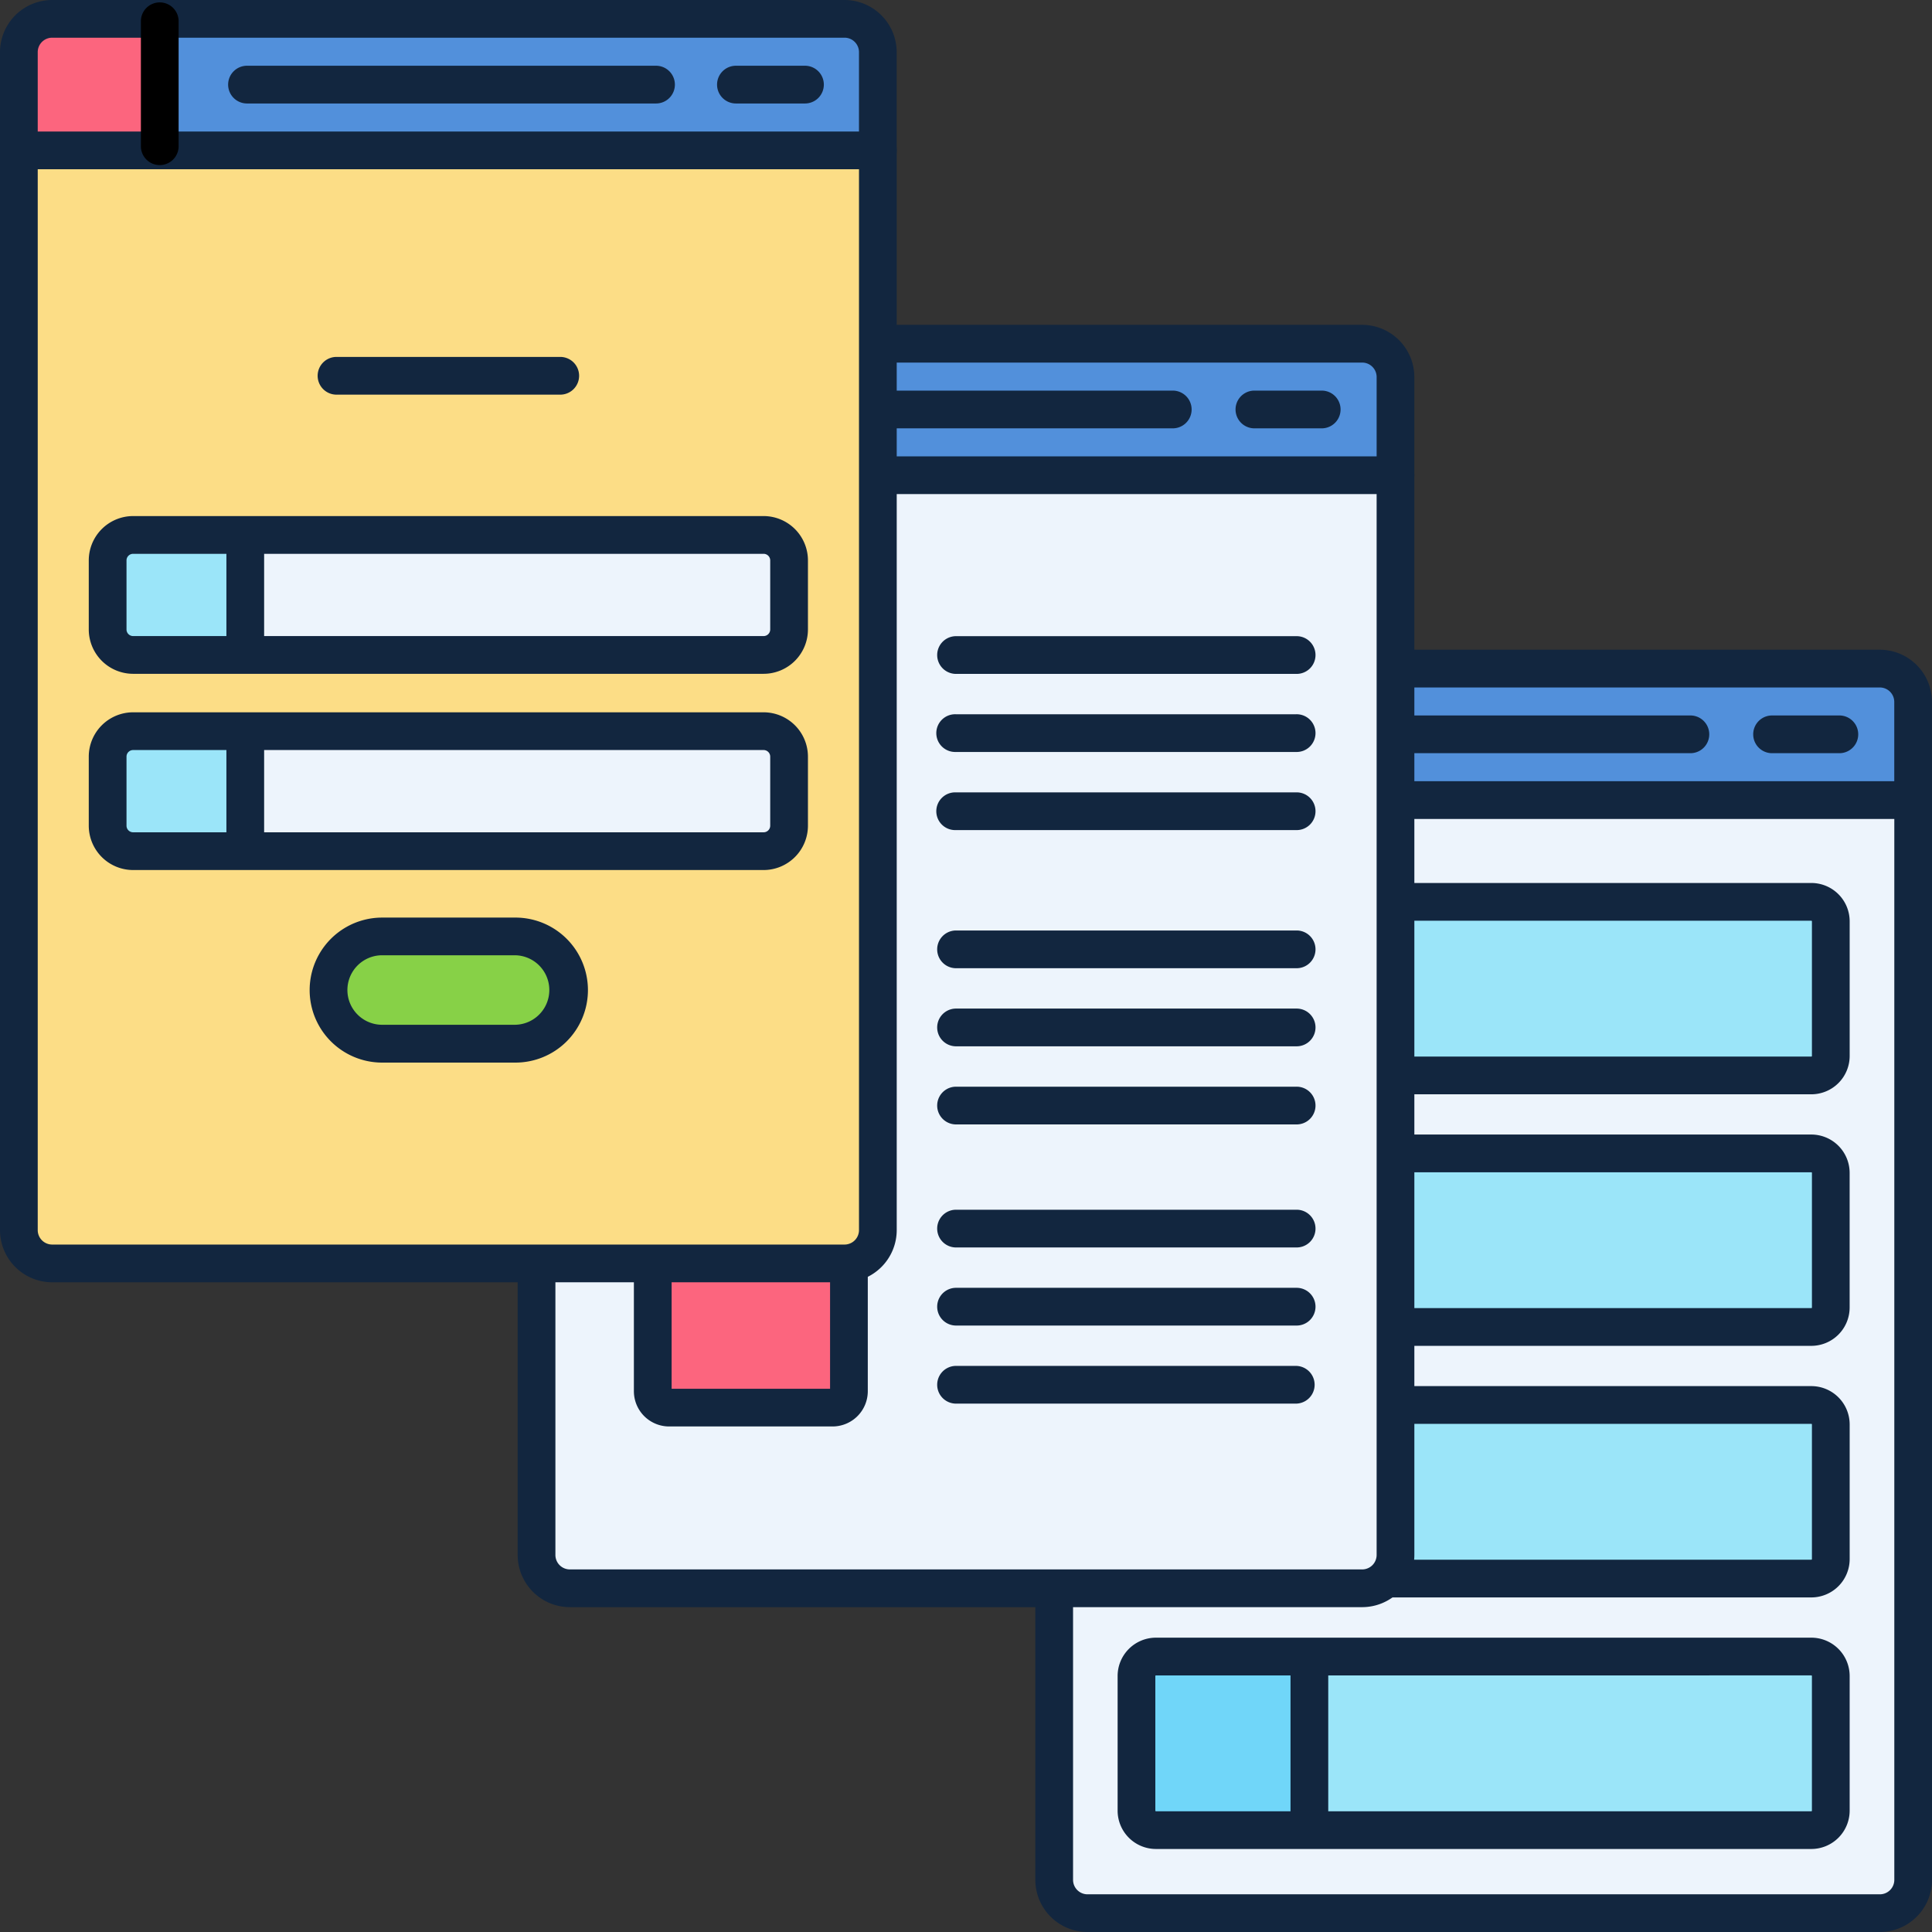 <svg xmlns="http://www.w3.org/2000/svg" xmlns:xlink="http://www.w3.org/1999/xlink" width="189" height="189" viewBox="0 0 189 189">
  <rect x="0" y="0" width="189" height="189" fill="#333333" stroke="none"/>
  <defs>
    <clipPath id="clip-path">
      <rect id="Rectángulo_12146" data-name="Rectángulo 12146" width="189" height="189" transform="translate(311 993)" fill="#fff" stroke="#707070" stroke-width="1"/>
    </clipPath>
  </defs>
  <g id="Enmascarar_grupo_51" data-name="Enmascarar grupo 51" transform="translate(-311 -993)" clip-path="url(#clip-path)">
    <g id="Layer_46" transform="translate(311 993)">
      <g id="Grupo_91222" data-name="Grupo 91222">
        <g id="Grupo_91109" data-name="Grupo 91109" transform="translate(103.122 78.269)">
          <g id="Grupo_91108" data-name="Grupo 91108">
            <path id="Trazado_103680" data-name="Trazado 103680" d="M114.691,61.7v73.847a3.259,3.259,0,0,1-3.259,3.259H81.3v28.521a3.259,3.259,0,0,0,3.259,3.259h77.514a3.259,3.259,0,0,0,3.259-3.259V61.7Z" transform="translate(-81.298 -61.704)" fill="#edf4fc"/>
          </g>
        </g>
        <g id="Grupo_91111" data-name="Grupo 91111" transform="translate(136.516 65.404)">
          <g id="Grupo_91110" data-name="Grupo 91110">
            <path id="Trazado_103681" data-name="Trazado 103681" d="M155,51.562H107.624V64.427h50.638V54.821A3.259,3.259,0,0,0,155,51.562Z" transform="translate(-107.624 -51.562)" fill="#5290db"/>
          </g>
        </g>
        <g id="Grupo_91113" data-name="Grupo 91113" transform="translate(111.178 162.053)">
          <g id="Grupo_91112" data-name="Grupo 91112">
            <path id="Trazado_103682" data-name="Trazado 103682" d="M153.667,127.756H89.551a1.9,1.9,0,0,0-1.9,1.9v13.174a1.9,1.9,0,0,0,1.9,1.9h64.115a1.9,1.9,0,0,0,1.9-1.9V129.659A1.9,1.9,0,0,0,153.667,127.756Z" transform="translate(-87.648 -127.756)" fill="#9be5f9"/>
          </g>
        </g>
        <g id="Grupo_91115" data-name="Grupo 91115" transform="translate(135.558 137.444)">
          <g id="Grupo_91114" data-name="Grupo 91114">
            <path id="Trazado_103683" data-name="Trazado 103683" d="M148.507,108.355h-40.68v14.673a3.246,3.246,0,0,1-.958,2.307h41.638a1.9,1.9,0,0,0,1.9-1.9V110.258A1.9,1.9,0,0,0,148.507,108.355Z" transform="translate(-106.869 -108.355)" fill="#9be5f9"/>
          </g>
        </g>
        <g id="Grupo_91117" data-name="Grupo 91117" transform="translate(136.516 112.834)">
          <g id="Grupo_91116" data-name="Grupo 91116">
            <path id="Trazado_103684" data-name="Trazado 103684" d="M148.3,88.954h-40.68v16.98H148.3a1.9,1.9,0,0,0,1.9-1.9V90.857A1.9,1.9,0,0,0,148.3,88.954Z" transform="translate(-107.624 -88.954)" fill="#9be5f9"/>
          </g>
        </g>
        <g id="Grupo_91119" data-name="Grupo 91119" transform="translate(136.516 88.225)">
          <g id="Grupo_91118" data-name="Grupo 91118">
            <path id="Trazado_103685" data-name="Trazado 103685" d="M148.3,69.553h-40.68v16.98H148.3a1.9,1.9,0,0,0,1.9-1.9V71.456a1.9,1.9,0,0,0-1.9-1.9Z" transform="translate(-107.624 -69.553)" fill="#9be5f9"/>
          </g>
        </g>
        <g id="Grupo_91121" data-name="Grupo 91121" transform="translate(52.484 46.49)">
          <g id="Grupo_91120" data-name="Grupo 91120">
            <path id="Trazado_103686" data-name="Trazado 103686" d="M74.77,36.651V110.5a3.259,3.259,0,0,1-3.259,3.259H41.376v28.521a3.259,3.259,0,0,0,3.259,3.259h77.514a3.259,3.259,0,0,0,3.259-3.259V36.651Z" transform="translate(-41.376 -36.651)" fill="#edf4fc"/>
          </g>
        </g>
        <g id="Grupo_91123" data-name="Grupo 91123" transform="translate(111.177 162.053)">
          <g id="Grupo_91122" data-name="Grupo 91122">
            <path id="Trazado_103687" data-name="Trazado 103687" d="M104.562,127.756H89.551a1.9,1.9,0,0,0-1.9,1.9v13.174a1.9,1.9,0,0,0,1.9,1.9h15.011Z" transform="translate(-87.648 -127.756)" fill="#70d6f9"/>
          </g>
        </g>
        <g id="Grupo_91125" data-name="Grupo 91125" transform="translate(1.846 14.71)">
          <g id="Grupo_91124" data-name="Grupo 91124">
            <path id="Trazado_103688" data-name="Trazado 103688" d="M1.455,11.6V117.224a3.259,3.259,0,0,0,3.259,3.259H82.228a3.259,3.259,0,0,0,3.259-3.259V11.6Z" transform="translate(-1.455 -11.597)" fill="#fcdd86"/>
          </g>
        </g>
        <g id="Grupo_91127" data-name="Grupo 91127" transform="translate(85.878 33.625)">
          <g id="Grupo_91126" data-name="Grupo 91126">
            <path id="Trazado_103689" data-name="Trazado 103689" d="M115.082,26.509H67.7V39.373h50.638V29.767a3.259,3.259,0,0,0-3.259-3.259Z" transform="translate(-67.703 -26.509)" fill="#5290db"/>
          </g>
        </g>
        <g id="Grupo_91129" data-name="Grupo 91129" transform="translate(63.861 123.551)">
          <g id="Grupo_91128" data-name="Grupo 91128">
            <path id="Trazado_103690" data-name="Trazado 103690" d="M51.946,111.554H67.94a1.6,1.6,0,0,0,1.6-1.6V97.4a3.176,3.176,0,0,1-.438.044H50.346v12.506a1.6,1.6,0,0,0,1.6,1.6Z" transform="translate(-50.346 -97.403)" fill="#fc657e"/>
          </g>
        </g>
        <g id="Grupo_91131" data-name="Grupo 91131" transform="translate(10.53 52.332)">
          <g id="Grupo_91130" data-name="Grupo 91130">
            <path id="Trazado_103691" data-name="Trazado 103691" d="M10.792,52.995H72.474A2.491,2.491,0,0,0,74.965,50.5V43.748a2.491,2.491,0,0,0-2.491-2.491H10.792A2.491,2.491,0,0,0,8.3,43.748V50.5a2.491,2.491,0,0,0,2.491,2.491Z" transform="translate(-8.302 -41.257)" fill="#edf4fc"/>
          </g>
        </g>
        <g id="Grupo_91133" data-name="Grupo 91133" transform="translate(10.53 71.528)">
          <g id="Grupo_91132" data-name="Grupo 91132">
            <path id="Trazado_103692" data-name="Trazado 103692" d="M72.474,56.39H10.792A2.491,2.491,0,0,0,8.3,58.88v6.756a2.491,2.491,0,0,0,2.491,2.491H72.474a2.491,2.491,0,0,0,2.491-2.491V58.88A2.491,2.491,0,0,0,72.474,56.39Z" transform="translate(-8.302 -56.39)" fill="#edf4fc"/>
          </g>
        </g>
        <g id="Grupo_91135" data-name="Grupo 91135" transform="translate(32.138 91.609)">
          <g id="Grupo_91134" data-name="Grupo 91134">
            <path id="Trazado_103693" data-name="Trazado 103693" d="M43.537,72.221H30.583a5.247,5.247,0,1,0,0,10.494H43.537a5.247,5.247,0,1,0,0-10.494Z" transform="translate(-25.336 -72.221)" fill="#87d147"/>
          </g>
        </g>
        <g id="Grupo_91137" data-name="Grupo 91137" transform="translate(10.53 71.528)">
          <g id="Grupo_91136" data-name="Grupo 91136">
            <path id="Trazado_103694" data-name="Trazado 103694" d="M21.766,56.39H10.792A2.491,2.491,0,0,0,8.3,58.88v6.756a2.491,2.491,0,0,0,2.491,2.491H21.766Z" transform="translate(-8.302 -56.39)" fill="#9be5f9"/>
          </g>
        </g>
        <g id="Grupo_91139" data-name="Grupo 91139" transform="translate(10.53 52.332)">
          <g id="Grupo_91138" data-name="Grupo 91138">
            <path id="Trazado_103695" data-name="Trazado 103695" d="M21.766,41.257H10.792A2.491,2.491,0,0,0,8.3,43.748V50.5a2.491,2.491,0,0,0,2.491,2.491H21.766Z" transform="translate(-8.302 -41.257)" fill="#9be5f9"/>
          </g>
        </g>
        <g id="Grupo_91141" data-name="Grupo 91141" transform="translate(1.846 1.846)">
          <g id="Grupo_91140" data-name="Grupo 91140">
            <path id="Trazado_103696" data-name="Trazado 103696" d="M82.228,1.455H4.714A3.259,3.259,0,0,0,1.455,4.714V14.32H85.487V4.714a3.259,3.259,0,0,0-3.259-3.259Z" transform="translate(-1.455 -1.455)" fill="#5290db"/>
          </g>
        </g>
        <g id="Grupo_91143" data-name="Grupo 91143" transform="translate(1.846 1.846)">
          <g id="Grupo_91142" data-name="Grupo 91142">
            <path id="Trazado_103697" data-name="Trazado 103697" d="M15.239,1.455H4.714A3.259,3.259,0,0,0,1.455,4.714V14.32H15.239Z" transform="translate(-1.455 -1.455)" fill="#fc657e"/>
          </g>
        </g>
        <g id="Grupo_91155" data-name="Grupo 91155" transform="translate(101.277 76.423)">
          <g id="Grupo_91154" data-name="Grupo 91154">
            <path id="Trazado_103701" data-name="Trazado 103701" d="M162.461,172.826H84.947a5.11,5.11,0,0,1-5.1-5.1v-28a1.846,1.846,0,0,1,3.691,0v28a1.415,1.415,0,0,0,1.413,1.413h77.514a1.415,1.415,0,0,0,1.413-1.413V62.095a1.846,1.846,0,1,1,3.691,0V167.721A5.111,5.111,0,0,1,162.461,172.826Z" transform="translate(-79.842 -60.249)" fill="#12263f"/>
          </g>
        </g>
        <g id="Grupo_91157" data-name="Grupo 91157" transform="translate(22.36 6.432)">
          <g id="Grupo_91156" data-name="Grupo 91156">
            <path id="Trazado_103702" data-name="Trazado 103702" d="M59.4,8.762H19.473a1.846,1.846,0,1,1,0-3.691H59.4a1.846,1.846,0,1,1,0,3.691Z" transform="translate(-17.627 -5.071)" fill="#12263f"/>
          </g>
        </g>
        <g id="Grupo_91159" data-name="Grupo 91159" transform="translate(70.19 6.432)">
          <g id="Grupo_91158" data-name="Grupo 91158">
            <path id="Trazado_103703" data-name="Trazado 103703" d="M63.849,8.762H57.181a1.846,1.846,0,1,1,0-3.691h6.668a1.846,1.846,0,1,1,0,3.691Z" transform="translate(-55.335 -5.071)" fill="#12263f"/>
          </g>
        </g>
        <g id="Grupo_91161" data-name="Grupo 91161" transform="translate(84.81 38.211)">
          <g id="Grupo_91160" data-name="Grupo 91160">
            <path id="Trazado_103704" data-name="Trazado 103704" d="M96.82,33.816H68.707a1.846,1.846,0,0,1,0-3.691H96.82a1.846,1.846,0,0,1,0,3.691Z" transform="translate(-66.861 -30.124)" fill="#12263f"/>
          </g>
        </g>
        <g id="Grupo_91163" data-name="Grupo 91163" transform="translate(120.828 38.211)">
          <g id="Grupo_91162" data-name="Grupo 91162">
            <path id="Trazado_103705" data-name="Trazado 103705" d="M103.77,33.816H97.1a1.846,1.846,0,0,1,0-3.691h6.668a1.846,1.846,0,0,1,0,3.691Z" transform="translate(-95.256 -30.124)" fill="#12263f"/>
          </g>
        </g>
        <g id="Grupo_91165" data-name="Grupo 91165" transform="translate(135.449 69.991)">
          <g id="Grupo_91164" data-name="Grupo 91164">
            <path id="Trazado_103706" data-name="Trazado 103706" d="M136.74,58.869H108.628a1.846,1.846,0,0,1,0-3.691H136.74a1.846,1.846,0,0,1,0,3.691Z" transform="translate(-106.782 -55.178)" fill="#12263f"/>
          </g>
        </g>
        <g id="Grupo_91167" data-name="Grupo 91167" transform="translate(171.466 69.991)">
          <g id="Grupo_91166" data-name="Grupo 91166">
            <path id="Trazado_103707" data-name="Trazado 103707" d="M143.691,58.869h-6.668a1.846,1.846,0,0,1,0-3.691h6.668a1.846,1.846,0,0,1,0,3.691Z" transform="translate(-135.177 -55.178)" fill="#12263f"/>
          </g>
        </g>
        <g id="Grupo_91169" data-name="Grupo 91169" transform="translate(91.638 62.233)">
          <g id="Grupo_91168" data-name="Grupo 91168">
            <path id="Trazado_103708" data-name="Trazado 103708" d="M107.407,52.754H74.089a1.846,1.846,0,0,1,0-3.691h33.318a1.846,1.846,0,1,1,0,3.691Z" transform="translate(-72.243 -49.062)" fill="#12263f"/>
          </g>
        </g>
        <g id="Grupo_91171" data-name="Grupo 91171" transform="translate(91.638 69.872)">
          <g id="Grupo_91170" data-name="Grupo 91170">
            <path id="Trazado_103709" data-name="Trazado 103709" d="M107.407,58.776H74.089a1.846,1.846,0,1,1,0-3.691h33.318a1.846,1.846,0,1,1,0,3.691Z" transform="translate(-72.243 -55.085)" fill="#12263f"/>
          </g>
        </g>
        <g id="Grupo_91173" data-name="Grupo 91173" transform="translate(91.638 77.511)">
          <g id="Grupo_91172" data-name="Grupo 91172">
            <path id="Trazado_103710" data-name="Trazado 103710" d="M107.407,64.8H74.089a1.846,1.846,0,1,1,0-3.691h33.318a1.846,1.846,0,1,1,0,3.691Z" transform="translate(-72.243 -61.106)" fill="#12263f"/>
          </g>
        </g>
        <g id="Grupo_91175" data-name="Grupo 91175" transform="translate(91.638 91.026)">
          <g id="Grupo_91174" data-name="Grupo 91174">
            <path id="Trazado_103711" data-name="Trazado 103711" d="M107.407,75.453H74.089a1.846,1.846,0,0,1,0-3.691h33.318a1.846,1.846,0,1,1,0,3.691Z" transform="translate(-72.243 -71.762)" fill="#12263f"/>
          </g>
        </g>
        <g id="Grupo_91177" data-name="Grupo 91177" transform="translate(91.638 98.665)">
          <g id="Grupo_91176" data-name="Grupo 91176">
            <path id="Trazado_103712" data-name="Trazado 103712" d="M107.407,81.475H74.089a1.846,1.846,0,0,1,0-3.691h33.318a1.846,1.846,0,1,1,0,3.691Z" transform="translate(-72.243 -77.784)" fill="#12263f"/>
          </g>
        </g>
        <g id="Grupo_91179" data-name="Grupo 91179" transform="translate(91.638 106.304)">
          <g id="Grupo_91178" data-name="Grupo 91178">
            <path id="Trazado_103713" data-name="Trazado 103713" d="M107.407,87.5H74.089a1.846,1.846,0,0,1,0-3.691h33.318a1.846,1.846,0,1,1,0,3.691Z" transform="translate(-72.243 -83.806)" fill="#12263f"/>
          </g>
        </g>
        <g id="Grupo_91181" data-name="Grupo 91181" transform="translate(91.638 118.343)">
          <g id="Grupo_91180" data-name="Grupo 91180">
            <path id="Trazado_103714" data-name="Trazado 103714" d="M107.407,96.988H74.089a1.846,1.846,0,0,1,0-3.691h33.318a1.846,1.846,0,1,1,0,3.691Z" transform="translate(-72.243 -93.297)" fill="#12263f"/>
          </g>
        </g>
        <g id="Grupo_91183" data-name="Grupo 91183" transform="translate(91.638 125.982)">
          <g id="Grupo_91182" data-name="Grupo 91182">
            <path id="Trazado_103715" data-name="Trazado 103715" d="M107.407,103.01H74.089a1.846,1.846,0,0,1,0-3.691h33.318a1.846,1.846,0,1,1,0,3.691Z" transform="translate(-72.243 -99.319)" fill="#12263f"/>
          </g>
        </g>
        <g id="Grupo_91185" data-name="Grupo 91185" transform="translate(91.638 133.62)">
          <g id="Grupo_91184" data-name="Grupo 91184">
            <path id="Trazado_103716" data-name="Trazado 103716" d="M107.407,109.032H74.089a1.846,1.846,0,0,1,0-3.691h33.318a1.846,1.846,0,0,1,0,3.691Z" transform="translate(-72.243 -105.341)" fill="#12263f"/>
          </g>
        </g>
        <g id="Grupo_91187" data-name="Grupo 91187" transform="translate(31.116 34.915)">
          <g id="Grupo_91186" data-name="Grupo 91186">
            <path id="Trazado_103717" data-name="Trazado 103717" d="M48.177,31.217h-21.8a1.846,1.846,0,1,1,0-3.691h21.8a1.846,1.846,0,1,1,0,3.691Z" transform="translate(-24.53 -27.525)" fill="#12263f"/>
          </g>
        </g>
        <g id="Grupo_91189" data-name="Grupo 91189" transform="translate(135.128 63.559)">
          <g id="Grupo_91188" data-name="Grupo 91188">
            <path id="Trazado_103718" data-name="Trazado 103718" d="M158.556,66.663h-50.18a1.846,1.846,0,1,1,0-3.691H156.71v-7.76A1.415,1.415,0,0,0,155.3,53.8H108.514a1.846,1.846,0,1,1,0-3.691H155.3a5.11,5.11,0,0,1,5.1,5.1v9.606A1.845,1.845,0,0,1,158.556,66.663Z" transform="translate(-106.53 -50.107)" fill="#12263f"/>
          </g>
        </g>
        <g id="Grupo_91191" data-name="Grupo 91191" transform="translate(109.332 160.207)">
          <g id="Grupo_91190" data-name="Grupo 91190">
            <path id="Trazado_103719" data-name="Trazado 103719" d="M154.057,146.973H89.942a3.753,3.753,0,0,1-3.749-3.749V130.05a3.753,3.753,0,0,1,3.749-3.749h64.115a3.753,3.753,0,0,1,3.749,3.749v13.174A3.754,3.754,0,0,1,154.057,146.973Zm-64.116-16.98a.058.058,0,0,0-.058.058v13.174a.058.058,0,0,0,.058.058h64.115a.058.058,0,0,0,.058-.058V130.05a.058.058,0,0,0-.058-.058Z" transform="translate(-86.193 -126.301)" fill="#12263f"/>
          </g>
        </g>
        <g id="Grupo_91193" data-name="Grupo 91193" transform="translate(133.94 135.598)">
          <g id="Grupo_91192" data-name="Grupo 91192">
            <path id="Trazado_103720" data-name="Trazado 103720" d="M148.849,127.572h-41.41a1.846,1.846,0,0,1,0-3.691h41.41a.058.058,0,0,0,.058-.058V110.649a.058.058,0,0,0-.058-.058H108.82a1.846,1.846,0,0,1,0-3.691h40.03a3.753,3.753,0,0,1,3.749,3.749v13.174A3.754,3.754,0,0,1,148.849,127.572Z" transform="translate(-105.593 -106.9)" fill="#12263f"/>
          </g>
        </g>
        <g id="Grupo_91195" data-name="Grupo 91195" transform="translate(135.29 110.988)">
          <g id="Grupo_91194" data-name="Grupo 91194">
            <path id="Trazado_103721" data-name="Trazado 103721" d="M148.564,108.17H108.642a1.846,1.846,0,0,1,0-3.691h39.922a.058.058,0,0,0,.058-.058V91.247a.058.058,0,0,0-.058-.058H108.5a1.846,1.846,0,0,1,0-3.691h40.061a3.753,3.753,0,0,1,3.749,3.749v13.174A3.753,3.753,0,0,1,148.564,108.17Z" transform="translate(-106.657 -87.499)" fill="#12263f"/>
          </g>
        </g>
        <g id="Grupo_91197" data-name="Grupo 91197" transform="translate(135.244 86.379)">
          <g id="Grupo_91196" data-name="Grupo 91196">
            <path id="Trazado_103722" data-name="Trazado 103722" d="M148.573,88.77H108.467a1.846,1.846,0,1,1,0-3.691h40.106a.058.058,0,0,0,.058-.058V71.847a.058.058,0,0,0-.058-.058H108.482a1.846,1.846,0,0,1,0-3.691h40.092a3.753,3.753,0,0,1,3.749,3.749V85.021A3.754,3.754,0,0,1,148.573,88.77Z" transform="translate(-106.621 -68.098)" fill="#12263f"/>
          </g>
        </g>
        <g id="Grupo_91199" data-name="Grupo 91199" transform="translate(50.638 44.644)">
          <g id="Grupo_91198" data-name="Grupo 91198">
            <path id="Trazado_103723" data-name="Trazado 103723" d="M122.541,147.772H45.025a5.11,5.11,0,0,1-5.1-5.1V114.952a1.846,1.846,0,0,1,3.691,0v27.716a1.415,1.415,0,0,0,1.413,1.413H122.54a1.415,1.415,0,0,0,1.413-1.413V37.041a1.846,1.846,0,0,1,3.691,0V142.668A5.109,5.109,0,0,1,122.541,147.772Z" transform="translate(-39.921 -35.195)" fill="#12263f"/>
          </g>
        </g>
        <g id="Grupo_91201" data-name="Grupo 91201" transform="translate(126.246 160.668)">
          <g id="Grupo_91200" data-name="Grupo 91200">
            <path id="Trazado_103724" data-name="Trazado 103724" d="M101.373,146.321a1.845,1.845,0,0,1-1.846-1.846V128.51a1.846,1.846,0,0,1,3.691,0v15.965A1.845,1.845,0,0,1,101.373,146.321Z" transform="translate(-99.527 -126.665)" fill="#12263f"/>
          </g>
        </g>
        <g id="Grupo_91203" data-name="Grupo 91203" transform="translate(0 12.865)">
          <g id="Grupo_91202" data-name="Grupo 91202">
            <path id="Trazado_103725" data-name="Trazado 103725" d="M82.619,122.719H5.1a5.11,5.11,0,0,1-5.1-5.1V11.988a1.846,1.846,0,0,1,3.691,0V117.614A1.415,1.415,0,0,0,5.1,119.027H82.619a1.415,1.415,0,0,0,1.413-1.413V11.988a1.846,1.846,0,1,1,3.691,0V117.614A5.11,5.11,0,0,1,82.619,122.719Z" transform="translate(0 -10.142)" fill="#12263f"/>
          </g>
        </g>
        <g id="Grupo_91205" data-name="Grupo 91205" transform="translate(84.502 31.779)">
          <g id="Grupo_91204" data-name="Grupo 91204">
            <path id="Trazado_103726" data-name="Trazado 103726" d="M118.632,41.609H68.495a1.846,1.846,0,0,1,0-3.691h48.292v-7.76a1.415,1.415,0,0,0-1.413-1.413H68.464a1.846,1.846,0,0,1,0-3.691h46.91a5.11,5.11,0,0,1,5.1,5.1v9.606A1.845,1.845,0,0,1,118.632,41.609Z" transform="translate(-66.618 -25.054)" fill="#12263f"/>
          </g>
        </g>
        <g id="Grupo_91207" data-name="Grupo 91207" transform="translate(62.016 122.117)">
          <g id="Grupo_91206" data-name="Grupo 91206">
            <path id="Trazado_103727" data-name="Trazado 103727" d="M68.332,113.7h-16a3.449,3.449,0,0,1-3.446-3.446V98.186a1.846,1.846,0,0,1,3.691,0v11.825h15.5V98.118a1.846,1.846,0,0,1,3.691,0v12.14A3.45,3.45,0,0,1,68.332,113.7Z" transform="translate(-48.891 -96.272)" fill="#12263f"/>
          </g>
        </g>
        <g id="Grupo_91209" data-name="Grupo 91209" transform="translate(8.684 50.487)">
          <g id="Grupo_91208" data-name="Grupo 91208">
            <path id="Trazado_103728" data-name="Trazado 103728" d="M72.864,55.231H11.183a4.342,4.342,0,0,1-4.337-4.337V44.138A4.342,4.342,0,0,1,11.183,39.8H72.864A4.342,4.342,0,0,1,77.2,44.138v6.756A4.342,4.342,0,0,1,72.864,55.231ZM11.183,43.493a.646.646,0,0,0-.645.645v6.756a.646.646,0,0,0,.645.645H72.864a.646.646,0,0,0,.645-.645V44.138a.646.646,0,0,0-.645-.645Z" transform="translate(-6.846 -39.802)" fill="#12263f"/>
          </g>
        </g>
        <g id="Grupo_91211" data-name="Grupo 91211" transform="translate(8.684 69.682)">
          <g id="Grupo_91210" data-name="Grupo 91210">
            <path id="Trazado_103729" data-name="Trazado 103729" d="M72.864,70.364H11.183a4.342,4.342,0,0,1-4.337-4.337V59.271a4.342,4.342,0,0,1,4.337-4.337H72.864A4.342,4.342,0,0,1,77.2,59.271v6.756A4.342,4.342,0,0,1,72.864,70.364ZM11.183,58.626a.646.646,0,0,0-.645.645v6.756a.646.646,0,0,0,.645.645H72.864a.646.646,0,0,0,.645-.645V59.271a.646.646,0,0,0-.645-.645Z" transform="translate(-6.846 -54.934)" fill="#12263f"/>
          </g>
        </g>
        <g id="Grupo_91213" data-name="Grupo 91213" transform="translate(30.292 89.764)">
          <g id="Grupo_91212" data-name="Grupo 91212">
            <path id="Trazado_103730" data-name="Trazado 103730" d="M30.974,84.952a7.093,7.093,0,0,1,0-14.186H43.927a7.093,7.093,0,1,1,0,14.185Zm0-10.5a3.4,3.4,0,0,0,0,6.8H43.927a3.4,3.4,0,1,0,0-6.8H30.974Z" transform="translate(-23.881 -70.766)" fill="#12263f"/>
          </g>
        </g>
        <g id="Grupo_91215" data-name="Grupo 91215" transform="translate(22.148 70.26)">
          <g id="Grupo_91214" data-name="Grupo 91214">
            <path id="Trazado_103731" data-name="Trazado 103731" d="M19.307,69.54a1.845,1.845,0,0,1-1.846-1.846V57.236a1.846,1.846,0,0,1,3.691,0V67.694A1.845,1.845,0,0,1,19.307,69.54Z" transform="translate(-17.461 -55.39)" fill="#12263f"/>
          </g>
        </g>
        <g id="Grupo_91217" data-name="Grupo 91217" transform="translate(22.148 50.91)">
          <g id="Grupo_91216" data-name="Grupo 91216">
            <path id="Trazado_103732" data-name="Trazado 103732" d="M19.307,54.348A1.845,1.845,0,0,1,17.461,52.5V41.981a1.846,1.846,0,0,1,3.691,0V52.5A1.845,1.845,0,0,1,19.307,54.348Z" transform="translate(-17.461 -40.136)" fill="#12263f"/>
          </g>
        </g>
        <g id="Grupo_91219" data-name="Grupo 91219">
          <g id="Grupo_91218" data-name="Grupo 91218">
            <path id="Trazado_103733" data-name="Trazado 103733" d="M85.878,16.556H1.846A1.845,1.845,0,0,1,0,14.71V5.1A5.111,5.111,0,0,1,5.1,0H82.619a5.11,5.11,0,0,1,5.1,5.1V14.71A1.845,1.845,0,0,1,85.878,16.556ZM3.691,12.865h80.34V5.1a1.415,1.415,0,0,0-1.413-1.413H5.1A1.415,1.415,0,0,0,3.691,5.1Z" transform="translate(0 0)" fill="#12263f"/>
          </g>
        </g>
        <g id="Grupo_91221" data-name="Grupo 91221" transform="translate(13.783 0.277)">
          <g id="Grupo_91220" data-name="Grupo 91220">
            <path id="Trazado_103734" data-name="Trazado 103734" d="M12.712,16.091a1.845,1.845,0,0,1-1.846-1.846V2.064a1.846,1.846,0,1,1,3.691,0V14.246A1.846,1.846,0,0,1,12.712,16.091Z" transform="translate(-10.866 -0.218)"/>
          </g>
        </g>
      </g>
    </g>
  </g>
</svg>
